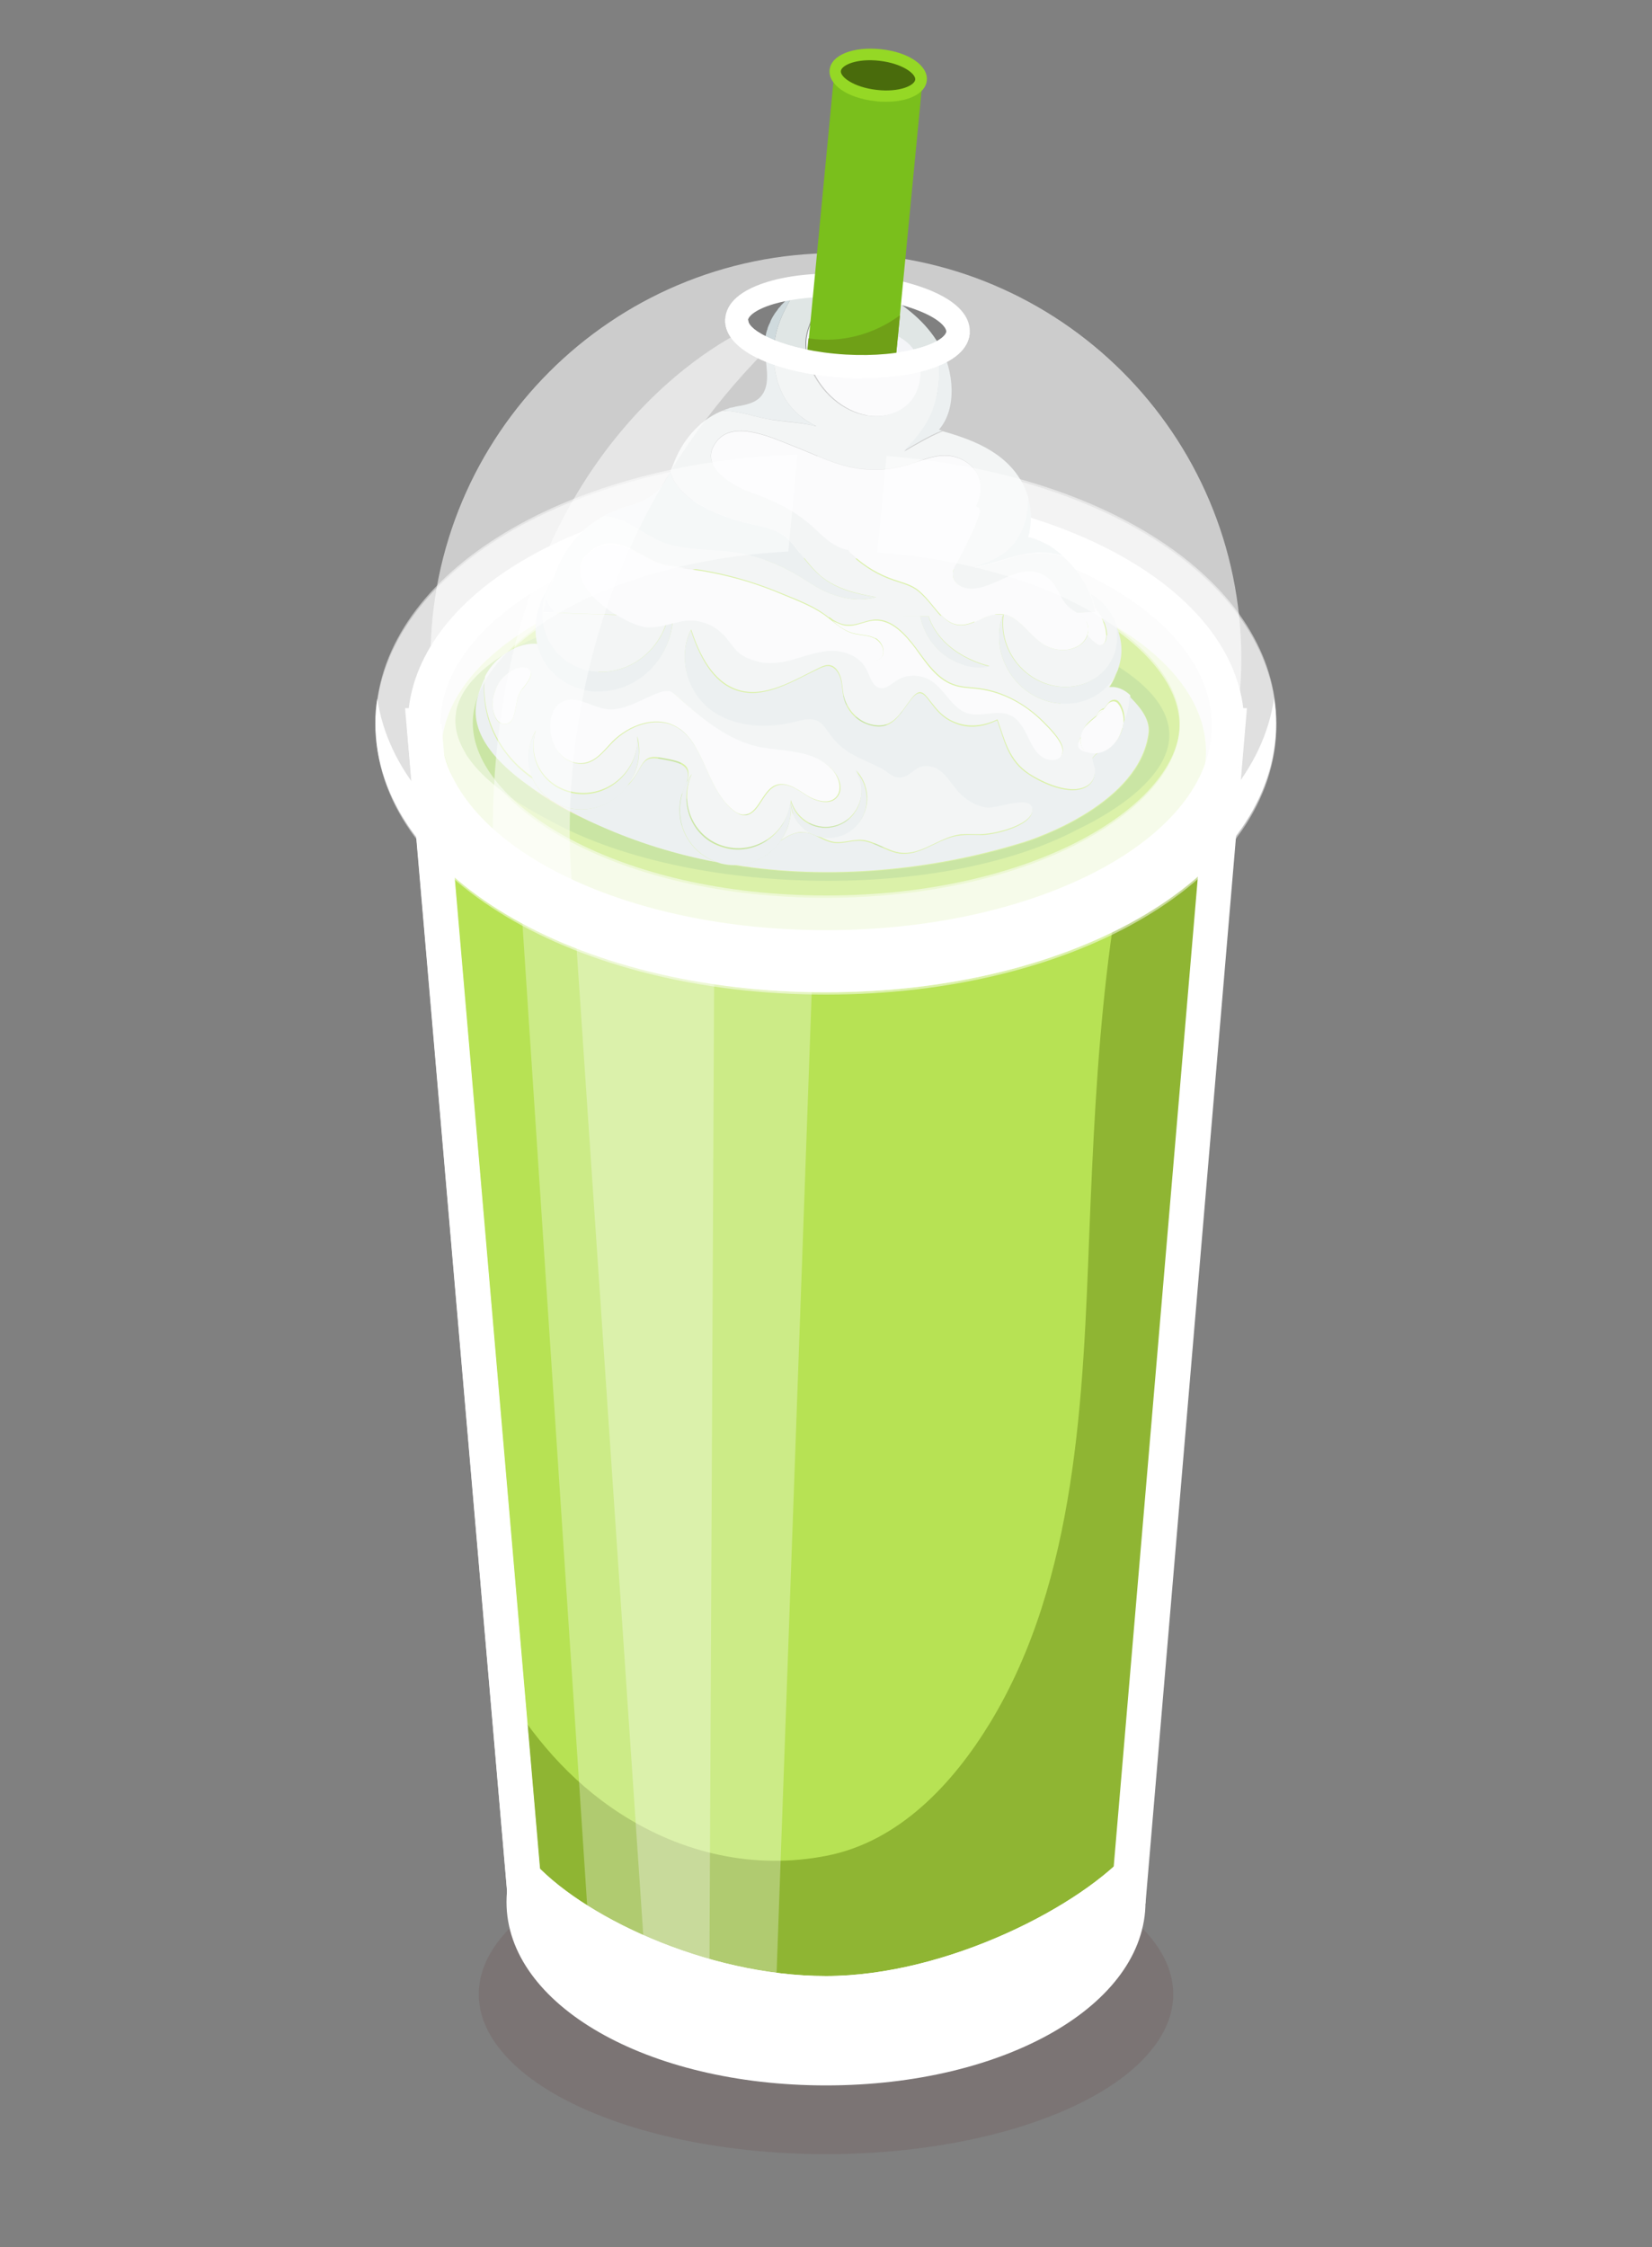 <?xml version="1.0" encoding="UTF-8"?>
<svg id="_圖層_1" data-name="圖層 1" xmlns="http://www.w3.org/2000/svg" viewBox="0 0 50 68">
  <rect x="0" y="0" width="50" height="68" fill="#808080" stroke="none"/>
  <defs>
    <style>
      .cls-1 {
        fill: #cfdadd;
      }

      .cls-1, .cls-2, .cls-3, .cls-4, .cls-5, .cls-6, .cls-7, .cls-8, .cls-9, .cls-10, .cls-11, .cls-12, .cls-13, .cls-14, .cls-15, .cls-16 {
        stroke-width: 0px;
      }

      .cls-2 {
        fill: #a5db29;
      }

      .cls-17 {
        opacity: .5;
      }

      .cls-18 {
        opacity: .6;
      }

      .cls-3 {
        fill: #95d825;
      }

      .cls-4 {
        fill: #6fa017;
      }

      .cls-19 {
        opacity: .2;
      }

      .cls-5 {
        fill: #500f0f;
      }

      .cls-6 {
        fill: #e8ac88;
      }

      .cls-20 {
        opacity: .3;
      }

      .cls-7 {
        fill: #f4f5f8;
      }

      .cls-8 {
        fill: #e0e6e5;
      }

      .cls-9 {
        fill: #d08558;
      }

      .cls-10 {
        fill: #e2e2e2;
      }

      .cls-11 {
        fill: #99673c;
      }

      .cls-21 {
        opacity: .1;
      }

      .cls-12 {
        fill: #496b0c;
      }

      .cls-13 {
        fill: #7abf1c;
      }

      .cls-14 {
        fill: #73a200;
      }

      .cls-15 {
        fill: #fff;
      }

      .cls-16 {
        fill: #dd9268;
      }
    </style>
  </defs>
  <g class="cls-21">
    <ellipse class="cls-5" cx="25" cy="60.35" rx="10.51" ry="4.84"/>
  </g>
  <g>
    <g>
      <g>
        <path class="cls-15" d="M25,63.11c-5.42,0-9.67-2.44-9.67-5.55s4.25-5.55,9.67-5.55,9.67,2.44,9.67,5.55-4.25,5.55-9.67,5.55ZM25,53.07c-4.67,0-8.62,2.06-8.62,4.5s3.95,4.5,8.62,4.5,8.62-2.06,8.62-4.5-3.95-4.5-8.62-4.5Z"/>
        <g>
          <polyline class="cls-2" points="15.93 57.93 12.83 21.95 37.17 21.95 33.94 58.18"/>
          <path class="cls-14" d="M35.06,21.95c-1.61,4.95-1.88,10.12-2.09,15.36-.19,4.9-.37,10.49-3,14.82-1.12,1.84-2.75,3.6-4.95,4.03-2.19.43-4.38-.07-6.25-1.28-1.56-1.01-2.65-2.34-3.56-3.82l.72,6.16,6.4,3.94,10.49-2.51,1.55-1.32,2.79-35.39h-2.1Z"/>
        </g>
        <g>
          <path class="cls-15" d="M25,59.8c-3.66,0-7.48-1.85-8.94-3.55-.55.65-.2.22-.2.98,0,2.77,4.09,5.02,9.14,5.02s9.14-2.25,9.14-5.02c0-.76.66-.63.1-1.28-1.46,1.71-5.58,3.85-9.24,3.85Z"/>
          <polygon class="cls-15" points="15.41 57.98 12.26 21.43 37.74 21.43 34.67 57.61 33.62 57.52 36.6 22.48 13.4 22.48 16.45 57.89 15.41 57.98"/>
          <path class="cls-10" d="M37.48,23.2l.04-1.56c-2.52-6.87-10.74-6.47-12.35-6.32-1.57-.14-9.39-.52-12.13,5.78,7.58,1.26,15.17,2.43,22.76,3.57.53-.53,1.09-1.01,1.68-1.47Z"/>
          <path class="cls-10" d="M37.48,23.2l.04-1.56c-2.52-6.87-10.74-6.47-12.35-6.32-1.57-.14-11.51,0-12.51,7.12,5.12,9.25,15.55,1.1,23.14,2.24.53-.53,1.09-1.01,1.68-1.47Z"/>
        </g>
      </g>
      <g>
        <g>
          <ellipse class="cls-2" cx="24.93" cy="22.74" rx="11.57" ry="5.86"/>
          <g>
            <path class="cls-13" d="M29.26,23.48c-.03.98-1.01,1.56-1.82,1.91-1.75.71-3.74.81-5.56.24-2.74-.9-2.74-3.38,0-4.29,1.82-.58,3.81-.47,5.56.24.81.35,1.78.93,1.82,1.91h0ZM29.26,23.48c-.05-.98-1.03-1.53-1.85-1.82-1.71-.54-3.67-.44-5.31.24-2.1.87-2.11,2.29,0,3.16,1.64.67,3.6.78,5.31.24.82-.29,1.8-.84,1.85-1.82h0Z"/>
            <path class="cls-13" d="M21.5,23.4c.23-1.79,3.85-2.05,5.21-1.51,1.94.64,1.94,2.39,0,3.03-1.36.54-4.98.28-5.21-1.52h0ZM21.5,23.4c.29,1.84,3.77,1.73,5.06,1.12,1.48-.61,1.49-1.63,0-2.23-1.28-.62-4.77-.72-5.06,1.12h0Z"/>
          </g>
        </g>
        <g class="cls-17">
          <path class="cls-15" d="M25,30.1c-7.64,0-13.63-3.58-13.63-8.15s5.99-8.15,13.63-8.15,13.63,3.58,13.63,8.15-5.99,8.15-13.63,8.15ZM25,16.73c-6.31,0-10.7,2.75-10.7,5.22s4.4,5.22,10.7,5.22,10.7-2.75,10.7-5.22-4.4-5.22-10.7-5.22Z"/>
        </g>
      </g>
      <g>
        <g>
          <g>
            <path class="cls-15" d="M25,59.8c-3.66,0-7.48-1.85-8.94-3.55-.55.65-.2.15-.2.91,0,2.77,4.09,5.02,9.14,5.02s9.14-2.25,9.14-5.02c0-.76.66-.56.1-1.21-1.46,1.71-5.58,3.85-9.24,3.85Z"/>
            <g>
              <line class="cls-15" x1="15.93" y1="57.97" x2="12.83" y2="21.95"/>
              <rect class="cls-15" x="13.86" y="21.88" width="1.05" height="36.15" transform="translate(-3.37 1.38) rotate(-4.92)"/>
            </g>
            <g class="cls-19">
              <path class="cls-15" d="M37.02,23c-.91,3.19-5.95,5.64-12.02,5.64-6.68,0-12.1-2.96-12.16-6.61h-.07l2.92,35.73c.01.23.03-1.42.06-1.2l.04.55s0,.09,0,.14c0,.18.02.36.05.53l.02.28h.05c.71,2.39,4.48,4.21,9.02,4.21,5.05,0,9.14-2.25,9.14-5.02h0s.03-.31.03-.31c.1-.74.46,0,.21-.66l2.71-33.26Z"/>
            </g>
          </g>
          <g>
            <g class="cls-20">
              <polygon class="cls-15" points="18.02 61.43 15.72 26.56 21.62 28.41 24.61 28.84 23.4 62.64 18.02 61.43"/>
            </g>
            <g class="cls-20">
              <polygon class="cls-15" points="19.69 61.83 17.35 27.2 21.62 28.41 21.46 62.11 19.69 61.83"/>
            </g>
          </g>
        </g>
        <path class="cls-15" d="M26.73,14.85l-.09.97c5.67.42,10.04,3.01,10.04,6.13,0,3.42-5.24,6.2-11.68,6.2s-11.68-2.78-11.68-6.2c0-3.23,4.68-5.89,10.62-6.17l.09-.98c-6.63.27-11.69,3.31-11.69,7.15s5.56,7.17,12.66,7.17,12.66-3.15,12.66-7.17c0-3.69-4.68-6.64-10.92-7.11Z"/>
      </g>
    </g>
    <g>
      <path class="cls-9" d="M15.04,23.82s0,0,0,0c.34.27.74.54,1.21.8-.47-.26-.87-.53-1.21-.8Z"/>
      <path class="cls-9" d="M32.55,25.13s.04-.02.06-.03c-.02.01-.04.02-.06.03Z"/>
      <path class="cls-16" d="M16.24,24.62c.1.05.19.11.3.16-.1-.05-.2-.11-.3-.16Z"/>
      <path class="cls-11" d="M32.61,25.1s0,0,0,0c.68-.33,1.23-.68,1.66-1.03-.43.35-.98.7-1.66,1.03Z"/>
      <path class="cls-13" d="M14.08,22.79c.21.34.53.69.96,1.03.33.27.74.54,1.21.8.1.05.19.11.3.16,4.12,2.34,11.82,2.53,16.01.35.02-.01.04-.02.06-.03.68-.33,1.23-.68,1.66-1.03.29-.24.52-.48.7-.72.83-1.12.37-2.21-1.11-3.16-.03.08-.05.15-.09.22-.05.14-.12.27-.2.4.01.01.02.02.04.03.17-.02.4.06.58.25.2.21.64.63.58,1.11-.27,2.09-3.32,3.18-3.93,3.35-2.63.8-5.72,1.11-8.62.64-.13,0-.26-.02-.39-.05-.04-.01-.08-.02-.12-.04-1.24-.23-2.44-.61-3.54-1.1-.3-.13-.59-.26-.87-.4-.51-.26-.93-.53-1.28-.8-2.2-1.56-1.58-2.65-1.38-3.17.01-.03.03-.06.04-.09.29-.6,1-1.07,1.61-.98-.02-.09-.04-.18-.05-.28-1.38.62-2.24,1.37-2.43,2.18t0,0s0,.03-.01.04c0,.03-.01.06-.01.08,0,0,0,0,0,.01-.06.39.04.8.3,1.22Z"/>
      <path class="cls-6" d="M16.85,24.32c-.07-.03-.14-.07-.2-.12-.24-.14-.45-.28-.64-.42.35.27.78.54,1.28.8.27.14.56.27.87.4-.45-.2-.89-.43-1.31-.67Z"/>
      <path class="cls-8" d="M19.04,15.31c-.1.02-.2.05-.29.09-.02,0-.05.02-.07.03.06-.02.12-.04.19-.06.06-.02.12-.04.17-.06Z"/>
      <path class="cls-8" d="M18.11,20.33c.92.04,1.74-.57,2.04-1.43-.17.04-.35.07-.52.07-.21,0-.58-.15-.94-.36-.63-.02-1.27-.04-1.91-.06-.11,0-.22,0-.33-.01h0c.02-.12.05-.25.08-.38,0,0,0,0,0,0h0c.07-.26.16-.53.23-.72-.11.2-.21.4-.29.6-.02.07-.03.13-.04.2-.19,1.11.57,2.06,1.68,2.11Z"/>
      <path class="cls-8" d="M33.49,19.22c0,.07,0,.14-.04.2-.03.06-.1.1-.17.09-.06,0-.11-.05-.16-.1-.07-.06-.13-.13-.2-.2-.05.15-.16.28-.3.35-.29.16-.69.14-1-.04-.44-.26-.73-.82-1.2-.92,0,0,0,0,0,0-.01,0-.03,0-.04,0-.01.08-.02.15-.02.23-.02.98.74,1.86,1.74,1.95.99.08,1.78-.64,1.73-1.59,0-.08-.02-.17-.03-.25,0,.02.01.03.02.05-.07-.21-.18-.42-.32-.6-.13-.17-.3-.31-.49-.42.06.15.1.29.13.43.22.22.36.53.37.83Z"/>
      <path class="cls-8" d="M32.09,21.29c-1.06-.08-1.87-1.02-1.85-2.06,0-.23.05-.44.12-.63-.1,0-.21,0-.31,0-.19.05-.37.14-.55.22-.47.21-.75.07-1-.19-.13,0-.27,0-.4,0,.41,1.23,1.85,1.52,1.85,1.52-.25.04-.52.04-.78-.04-.69-.2-1.18-.79-1.32-1.47-.92.02-1.84.02-2.75.03.03.03.07.05.1.08.15.09.3.16.48.16.28.01.54-.15.82-.16.49-.02.9.42,1.22.85.32.43.64.92,1.13,1.1.26.1.54.09.81.13.69.09,1.37.46,1.9.98.19.19.61.6.61.88,0,.34-.42.35-.66.16-.2-.16-.3-.39-.41-.62-.11-.22-.23-.46-.45-.58-.42-.25-.93.06-1.38-.1-.43-.15-.65-.65-1.01-.93-.33-.25-.79-.27-1.12-.05-.16.11-.32.27-.51.22-.22-.06-.29-.35-.4-.57-.22-.42-.7-.58-1.14-.55-.43.03-.84.21-1.27.31-.38.09-.8.1-1.12-.09-.13-.05-.25-.12-.36-.22-.17-.15-.29-.36-.44-.53-.26-.28-.62-.43-.99-.42-.18,0-.36.05-.55.09-.11,1.19-1.13,2.13-2.31,2.07-.88-.04-1.56-.62-1.76-1.39-.61-.08-1.32.39-1.61.98-.14,1.19.43,2.36,1.45,3.05-.12-.26-.16-.56-.11-.86.03-.2.1-.39.2-.56-.02.07-.04.14-.05.22-.14.84.47,1.6,1.36,1.67.89.07,1.67-.61,1.76-1.48,0-.08,0-.15,0-.23.05.19.07.39.05.6-.03.33-.16.64-.36.89.12-.11.21-.23.3-.38.19-.32.25-.54.67-.47.18.03.5.08.66.16.26.12.25.31.2.55.04-.07.08-.14.13-.21-.03.07-.06.14-.08.22-.25.86.23,1.76,1.1,1.98.87.22,1.76-.34,1.95-1.22.01-.06.02-.13.03-.19,0-.01,0-.03,0-.04,0,0,0,.01,0,.02,0,0,0-.01,0-.02,0,.01,0,.03,0,.04.01.04.02.08.04.12.23.58.89.85,1.45.6.56-.25.8-.93.55-1.49-.02-.05-.05-.1-.08-.14.1.1.18.22.24.35.27.6.02,1.31-.58,1.58-.29.13-.61.13-.89.02.18.08.34.18.53.22.31.06.6-.08.92-.05.39.05.72.32,1.11.38.63.1,1.16-.44,1.78-.54.24-.04.49,0,.74-.02.36-.01,1.44-.26,1.5-.71.09-.58-1.09-.08-1.38-.12-.41-.06-.73-.29-.97-.62-.26-.34-.49-.69-.95-.63-.27.03-.42.32-.69.34-.25.01-.37-.17-.58-.28-.61-.31-1.13-.43-1.55-1.03-.1-.15-.2-.31-.35-.39-.21-.12-.47-.05-.7.01-.86.22-1.84.17-2.55-.35-.72-.52-1.04-1.59-.61-2.41.25.76.65,1.57,1.4,1.82.83.27,1.69-.28,2.47-.66.1-.05.22-.1.33-.08.17.03.28.21.33.38.05.18.05.37.09.55.09.38.37.7.72.83.75.25.97-.3,1.34-.77.29-.36.4-.09.65.21.17.22.35.39.6.5.48.21.93.13,1.34-.06.22.61.34,1.23.96,1.64.42.27,1.22.64,1.71.39.22-.11.3-.32.29-.56-.03-.1-.06-.2-.08-.31,0,0,0,0,0,0,.05-.07.12-.13.19-.19-.04,0-.07.01-.11.01-.06,0-.12,0-.17-.02-.01,0-.03,0-.04,0-.37-.06-.34-.25-.2-.47.02-.13.08-.27.17-.36.08-.09.18-.17.28-.25.05-.1.13-.2.23-.22.02-.02.03-.04.05-.06.04-.05.08-.11.13-.15.05-.04.13-.06.2-.03.05.02.08.07.11.11.1.17.14.36.12.55.12-.25.18-.52.18-.81,0,0,0,0,0,0-.18-.18-.41-.26-.58-.25-.02,0-.04,0-.06,0,0-.01.02-.03.03-.04.08-.12.14-.26.2-.4-.29.57-.93.95-1.68.89ZM15.81,20.85c-.19.24-.17.51-.25.78-.03.09-.06.19-.14.24-.09.06-.22.05-.3,0-.08-.06-.13-.15-.16-.24-.08-.25-.06-.54.05-.79.04-.1.1-.19.16-.27.14-.18.52-.44.75-.35.33.13.03.46-.11.64ZM22.94,22.61c.4.09.82.1,1.22.18.41.08.82.24,1.09.57.17.21.27.53.1.75-.21.28-.65.15-.94-.04-.29-.19-.63-.43-.94-.28-.4.18-.51.9-.95.88-.12,0-.22-.07-.32-.14-.84-.67-.87-2.1-1.77-2.55-.59-.3-1.37-.03-1.87.47-.23.23-.44.52-.75.63-.39.13-.81-.11-.98-.44-.32-.61-.18-1.65.75-1.41.27.07.52.22.81.25.55.06,1.05-.33,1.58-.5.09-.03.2-.06.29-.04.12.02.21.11.3.19.69.63,1.46,1.29,2.4,1.5Z"/>
      <path class="cls-8" d="M24,24.63c-.03-.07-.05-.15-.06-.23,0,.14,0,.28-.04.42-.05.23-.14.43-.27.61.19-.12.39-.24.62-.25.13,0,.25.03.36.07-.27-.12-.49-.34-.61-.63Z"/>
      <path class="cls-1" d="M34,21.89s-.01.08-.02.12c-.03.14-.1.29-.2.42-.13.17-.31.31-.53.34-.08.06-.15.12-.19.19,0,0,0,0,0,0,.02.1.05.21.08.31.01.24-.07.45-.29.56-.49.25-1.29-.11-1.71-.39-.63-.4-.74-1.02-.96-1.64-.42.2-.87.28-1.34.06-.25-.11-.43-.28-.6-.5-.24-.3-.36-.57-.65-.21-.38.48-.6,1.03-1.34.77-.35-.12-.64-.45-.72-.83-.04-.18-.04-.37-.09-.55-.05-.18-.17-.35-.33-.38-.11-.02-.22.03-.33.08-.78.37-1.64.93-2.47.66-.75-.24-1.15-1.06-1.4-1.82-.42.81-.1,1.88.61,2.41.71.52,1.69.57,2.55.35.23-.06.49-.13.7-.01.15.08.24.25.35.39.42.6.95.72,1.55,1.03.21.11.33.29.58.28.27-.01.42-.3.69-.34.46-.06.69.29.95.63.24.32.57.55.97.62.29.05,1.47-.46,1.38.12-.06.45-1.14.7-1.5.71-.25,0-.49-.02-.74.02-.62.09-1.15.63-1.78.54-.39-.06-.72-.33-1.11-.38-.31-.04-.61.11-.92.05-.19-.04-.36-.14-.53-.22-.02,0-.03-.01-.05-.02-.11-.05-.23-.08-.36-.07-.23,0-.43.13-.62.25-.32.46-.85.74-1.42.73,2.9.47,5.98.16,8.62-.64.62-.17,3.67-1.26,3.93-3.35.06-.48-.38-.9-.58-1.11,0,0,0,0,0,0,0,.29-.07.56-.18.81Z"/>
      <path class="cls-1" d="M20.65,24.02c.04-.12.09-.24.14-.35.06-.24.06-.42-.2-.55-.16-.08-.48-.13-.66-.16-.42-.07-.47.15-.67.47-.09.15-.18.27-.3.38-.35.45-.91.73-1.51.68-.22-.02-.42-.08-.61-.17.42.24.85.47,1.31.67,1.1.49,2.3.87,3.54,1.1-.85-.29-1.31-1.2-1.05-2.07Z"/>
      <path class="cls-1" d="M16.12,23.57c-1.02-.7-1.59-1.86-1.45-3.05-.01.03-.03.06-.04.09-.2.52-.82,1.61,1.38,3.17.19.14.41.28.64.42-.23-.16-.42-.38-.53-.63Z"/>
      <path class="cls-1" d="M16.65,24.2c.06.04.13.08.2.12.18.09.39.15.61.17.6.05,1.17-.23,1.51-.68.19-.25.32-.56.36-.89.02-.21,0-.41-.05-.6,0,.07,0,.15,0,.23-.09.87-.87,1.55-1.76,1.48-.88-.07-1.5-.83-1.36-1.67.01-.08.03-.15.05-.22-.1.17-.17.36-.2.56-.05.31,0,.6.11.86.11.25.3.47.53.63Z"/>
      <path class="cls-1" d="M18.04,20.92c1.17.06,2.2-.89,2.31-2.07-.06.02-.13.03-.19.05-.3.86-1.13,1.47-2.04,1.43-1.11-.05-1.87-1.01-1.68-2.11.01-.07.03-.13.04-.2,0-.03.02-.06.02-.09-.12.23-.21.48-.26.75-.03.2-.04.39-.02.58.01.1.03.19.05.28.2.77.88,1.34,1.76,1.39Z"/>
      <path class="cls-1" d="M23.92,24.21s0,.01,0,.02c0,0,0,.01,0,.02,0-.01,0-.03,0-.04Z"/>
      <path class="cls-1" d="M23.63,25.44c.12-.18.22-.39.27-.61.03-.14.04-.28.04-.42,0-.05-.02-.11-.02-.16,0,.06-.01.13-.03.19-.19.88-1.08,1.45-1.95,1.22-.87-.22-1.35-1.12-1.1-1.98.02-.08.05-.15.08-.22-.05.07-.09.13-.13.21-.06.11-.11.23-.14.35-.26.87.2,1.78,1.05,2.07.04.01.08.03.12.04.13.03.26.05.39.05.57,0,1.1-.27,1.42-.73Z"/>
      <path class="cls-1" d="M24,24.63c.12.29.34.51.61.63.02,0,.03.01.05.02.28.11.59.11.89-.02.6-.27.84-.98.58-1.58-.06-.14-.14-.25-.24-.35.03.05.05.09.08.14.25.57.02,1.24-.55,1.49-.56.25-1.22-.02-1.45-.6-.02-.04-.03-.08-.04-.12,0,0,0-.01,0-.02,0,0,0-.01,0-.02,0,.01,0,.03,0,.04,0,.05,0,.11.02.16.01.08.03.15.06.23Z"/>
      <path class="cls-1" d="M33.81,19.19c.05.95-.74,1.68-1.73,1.59-.99-.08-1.76-.97-1.74-1.95,0-.08,0-.16.02-.23,0,0,0,0,0,0-.07.19-.12.4-.12.63-.02,1.04.79,1.98,1.85,2.06.74.06,1.39-.31,1.68-.89.04-.07.07-.14.09-.22.06-.18.09-.38.08-.59-.01-.21-.06-.41-.14-.61,0-.02-.01-.03-.02-.05.02.08.03.17.03.25Z"/>
      <path class="cls-1" d="M29.17,20.13c.27.08.53.09.78.04,0,0-1.44-.29-1.85-1.52-.08,0-.17,0-.25,0,.14.68.63,1.27,1.32,1.47Z"/>
      <path class="cls-7" d="M32.87,18.8c.08.13.09.28.04.42.07.07.13.14.2.2.05.04.1.09.16.1.07.01.14-.03.17-.09.03-.06.04-.13.04-.2,0-.29-.15-.61-.37-.83,0,.04.02.08.02.11-.19,0-.39.02-.58.02.12.08.24.15.31.27Z"/>
      <path class="cls-7" d="M33.17,21.69c.08-.07.16-.14.23-.22-.11.01-.18.12-.23.22Z"/>
      <path class="cls-7" d="M32.72,22.3c-.13.21-.16.41.2.47.01,0,.03,0,.04,0-.22-.06-.28-.27-.25-.47Z"/>
      <path class="cls-7" d="M33.98,22.02s.01-.08.02-.12c.02-.19-.02-.38-.12-.55-.03-.04-.06-.09-.11-.11-.07-.03-.14-.01-.2.03-.05.04-.09.1-.13.15-.02.02-.03.04-.05.06-.07.08-.15.15-.23.22-.1.08-.19.16-.28.25-.09.09-.15.23-.17.36-.03.2.03.41.25.47.05.01.1.02.17.02.04,0,.08,0,.11-.01.22-.04.4-.17.53-.34.1-.13.16-.27.2-.42Z"/>
      <path class="cls-7" d="M15.92,20.21c-.23-.09-.61.17-.75.35-.07.08-.12.18-.16.27-.11.26-.14.54-.05.79.03.09.08.18.16.24.08.06.21.07.3,0,.08-.05.12-.15.14-.24.08-.27.06-.54.25-.78.14-.17.43-.51.11-.64Z"/>
      <path class="cls-7" d="M26.5,19.31c.18.1.31.37.2.55-.08.12-.24.15-.38.11-.14-.03-.26-.12-.39-.18-.57-.27-1.22-.07-1.82.09-.46.12-.99.2-1.42.04.33.19.75.17,1.12.09.43-.1.84-.28,1.27-.31.43-.03.92.13,1.14.55.11.21.17.51.4.57.19.05.35-.12.51-.22.33-.22.79-.2,1.12.05.36.27.58.78,1.01.93.45.15.96-.15,1.38.1.21.12.34.36.45.58.11.22.21.46.41.62.24.19.65.18.66-.16,0-.28-.42-.69-.61-.88-.53-.53-1.21-.89-1.9-.98-.27-.04-.55-.03-.81-.13-.5-.18-.82-.67-1.13-1.1-.32-.43-.73-.87-1.22-.85-.28,0-.54.17-.82.16-.17,0-.32-.08-.48-.16.21.18.41.34.72.4.2.04.41.04.59.14Z"/>
      <path class="cls-7" d="M20.24,20.92c-.09-.02-.19,0-.29.04-.52.18-1.03.56-1.58.5-.28-.03-.53-.18-.81-.25-.93-.24-1.07.81-.75,1.41.18.34.6.57.98.44.31-.1.52-.39.75-.63.51-.5,1.28-.77,1.87-.47.91.45.94,1.88,1.77,2.55.09.07.2.14.32.14.44.02.55-.7.95-.88.31-.14.65.09.94.28.29.19.73.32.94.04.16-.22.06-.54-.1-.75-.27-.33-.68-.5-1.09-.57-.4-.08-.82-.09-1.22-.18-.94-.22-1.7-.87-2.4-1.5-.09-.08-.18-.16-.3-.19Z"/>
      <path class="cls-8" d="M20.17,14.49s.01-.02.02-.03c0,.01-.01.02-.02.03Z"/>
      <path class="cls-8" d="M20.23,14.37s0-.02.01-.02c0,0,0,.02-.01.02Z"/>
      <path class="cls-8" d="M31.3,16.29s.07.02.1.04c-.03-.01-.07-.03-.1-.04Z"/>
      <path class="cls-8" d="M31.17,16.24s.06.02.09.03c-.03-.01-.06-.02-.09-.03Z"/>
      <path class="cls-8" d="M31.12,16.23s.03-.08.04-.13c-.01.04-.02.08-.04.13Z"/>
      <path class="cls-8" d="M31.19,15.95s-.01.09-.02.13c0-.04.02-.08.02-.13Z"/>
      <path class="cls-8" d="M20.11,14.6s.01-.02.02-.03c0,.01-.01.02-.02.03Z"/>
      <path class="cls-8" d="M31.55,16.4s.08.04.12.06c-.04-.02-.08-.04-.12-.06Z"/>
      <path class="cls-8" d="M31.43,16.34s.07.03.11.05c-.04-.02-.07-.03-.11-.05Z"/>
      <path class="cls-8" d="M31.68,16.46s.08.05.12.07c-.04-.03-.08-.05-.12-.07Z"/>
      <path class="cls-8" d="M22.39,12.29c-.08.01-.16.03-.24.05-.05,0-.09.02-.14.04.05-.01.09-.03.14-.04.08-.02.16-.03.24-.05Z"/>
      <path class="cls-8" d="M16.45,18.53h0c.02-.12.05-.25.08-.38-.04.13-.07.26-.08.38Z"/>
      <path class="cls-8" d="M16.78,18.54c.64.02,1.28.05,1.91.06-.11-.06-.22-.13-.32-.21-.66-.48-1.15-1.16-.54-1.68.73-.64,1.41.03,2.03.29.3.12.63.15.96.19.97.12,1.92.38,2.83.76.41.17.9.35,1.27.61.06.04.11.08.16.12.92,0,1.83-.01,2.75-.03.08,0,.17,0,.25,0,.13,0,.27,0,.4,0-.21-.22-.4-.51-.67-.74-.22-.19-.5-.25-.76-.34-.45-.15-.87-.4-1.22-.72-.06-.06-.13-.13-.15-.21-.16-.04-.31-.1-.45-.18-.26-.15-.47-.38-.69-.58-.54-.47-1.16-.76-1.79-.98-.47-.16-1.7-.77-1.05-1.56.53-.67,1.77-.05,2.35.17.54.21,1.07.48,1.64.61.57.13,1.16.12,1.72-.04.4-.11.78-.3,1.19-.3.41,0,.88.24,1.04.7.1.3.03.61-.12.86.04,0,.08.02.11.06.04.06.02.13,0,.19-.19.51-.42,1-.68,1.47-.06.11-.13.23-.11.36.02.23.26.38.47.41.8.08,1.6-.94,2.41-.32.29.22.33.59.6.85.03.03.05.05.08.07.05.04.11.07.16.11.19,0,.38-.02.58-.02,0-.04-.01-.08-.02-.11-.03-.14-.07-.29-.13-.43-.02-.06-.05-.12-.08-.18-.25-.51-.65-.95-1.11-1.24.13.08.25.18.37.28-.24-.08-.49-.11-.72-.1-.71.02-1.34.35-2.01.45.56-.19,1.11-.38,1.44-1.02.17-.32.25-.7.24-1.09.08.29.11.6.07.89.06-.44-.02-.93-.24-1.34-.53-.99-1.59-1.35-2.52-1.61.03,0,.07.02.1.03-.39.16-.78.39-1.16.61.44-.45.84-.93.98-1.64.11-.52.11-1.13,0-1.71-.44-.69-1.09-1.14-1.73-1.51-.28-.16-.56-.31-.79-.55-.23-.24-.4-.61-.36-.98-.2.68-.76,1.08-1.26,1.47-.06.05-.12.09-.18.14-.37.62-.69,1.25-.6,2.13.07.66.32,1.2.79,1.58.15.12.32.22.49.31-.03,0-.06-.01-.09-.02-.47-.11-.97-.11-1.44-.21-.41-.08-.8-.22-1.21-.24-.03,0-.07,0-.1,0,.05-.02.09-.03.14-.05-.63.19-1.21.73-1.53,1.43-.07.14-.12.3-.19.45.23.93,1.66,1.41,2.37,1.58.49.12.94.16,1.31.59.29.33.53.7.86.99.49.41,1.09.54,1.69.65-.64.19-1.38-.03-1.95-.4-.72-.47-1.37-.79-2.19-.93-.84-.14-1.79-.03-2.56-.44-.52-.27-.94-.63-1.52-.7.01,0,.03-.01.04-.02.11-.05.23-.1.34-.14-.11.04-.23.09-.34.14-.64.31-1.2.93-1.48,1.64-.02.04-.05.11-.08.21-.07.19-.16.45-.23.72.06.15.15.28.24.4ZM24.54,11.12c-.1-.24-.17-.5-.16-.77.01-.27.11-.52.21-.75.1-.23.57-1.49.79-1.33.09.07.13.21.17.33.16.51.47.94.87,1.2.44.28.99.38,1.27.87.27.46.16,1.13-.17,1.5-.33.37-.84.48-1.31.4-.72-.13-1.37-.69-1.69-1.45Z"/>
      <path class="cls-8" d="M30.05,18.61c.1,0,.21,0,.31,0,0,0,0,0,0,0,.01,0,.03,0,.04,0-.12-.03-.24-.02-.36.01Z"/>
      <path class="cls-1" d="M21.97,12.43c.41.02.81.16,1.21.24.48.09.97.09,1.44.21.03,0,.06.01.09.02-.17-.09-.34-.18-.49-.31-.47-.38-.72-.92-.79-1.58-.09-.87.23-1.51.6-2.13,0,0,0,0,0,0-.02.01-.03.03-.05.04-.01.01-.02.02-.04.03-.02.01-.03.03-.05.04-.01.01-.03.02-.04.04-.02.01-.03.03-.04.04-.01.01-.03.03-.04.04-.01.01-.03.03-.04.04-.01.01-.03.03-.04.04-.01.01-.03.03-.04.04-.01.02-.03.03-.04.05-.01.01-.02.03-.04.04-.01.02-.03.04-.04.06,0,.01-.02.02-.03.04-.02.03-.05.06-.07.1,0,.01-.01.02-.02.03-.01.02-.03.05-.04.07,0,.01-.02.03-.02.04-.01.02-.02.04-.03.06,0,.02-.01.03-.02.05,0,.02-.02.04-.03.06,0,.02-.01.03-.02.05,0,.02-.02.04-.02.07,0,.02-.01.03-.02.05,0,.02-.01.05-.02.07,0,.02,0,.03-.01.05,0,.03-.01.05-.02.08,0,.01,0,.03,0,.04,0,.04-.01.08-.01.13,0,0,0,0,0,0,0,.03,0,.07,0,.1,0,.52.2,1.1-.09,1.49-.16.21-.4.27-.65.32-.08.01-.16.03-.24.05-.05,0-.09.02-.14.04,0,0,0,0,0,0-.05.01-.09.03-.14.05.03,0,.07,0,.1,0Z"/>
      <path class="cls-1" d="M18.29,15.6c.58.07,1.01.43,1.52.7.77.41,1.72.29,2.56.44.82.14,1.47.46,2.19.93.57.37,1.31.59,1.95.4-.6-.1-1.2-.23-1.69-.65-.34-.29-.58-.66-.86-.99-.37-.43-.82-.47-1.31-.59-.71-.17-2.14-.65-2.37-1.58-.01.03-.03.07-.04.1,0,0,0,.02-.01.02-.01.03-.03.06-.04.08,0,.01-.01.02-.02.03-.01.03-.03.05-.04.08,0,.01-.01.02-.02.03-.02.04-.05.07-.07.1-.25.33-.62.48-1,.61-.06.02-.12.04-.17.06-.06.02-.12.04-.19.06,0,0,0,0,0,0-.11.04-.23.09-.34.14-.01,0-.03.01-.04.02Z"/>
      <path class="cls-1" d="M16.53,18.14h0s0,0,0,0c-.04.13-.07.26-.08.38.11,0,.22,0,.33.01-.1-.12-.18-.25-.24-.4Z"/>
      <path class="cls-1" d="M31.12,15.06c0,.39-.07.76-.24,1.09-.33.64-.87.83-1.44,1.02.67-.1,1.3-.43,2.01-.45.23,0,.47.03.72.1-.12-.1-.24-.2-.37-.28,0,0,0,0,0,0-.04-.03-.08-.05-.12-.07,0,0,0,0,0,0-.04-.02-.08-.04-.12-.06,0,0-.01,0-.02-.01-.04-.02-.07-.03-.11-.05,0,0-.02,0-.03-.01-.03-.01-.07-.03-.1-.04-.01,0-.03,0-.04-.01-.03-.01-.06-.02-.09-.03-.02,0-.03,0-.05-.01.01-.04.02-.08.04-.13,0,0,0-.02,0-.03,0-.04.02-.08.02-.13,0,0,0,0,0,0,.04-.29.02-.6-.07-.89Z"/>
      <path class="cls-1" d="M28.34,12c-.14.71-.54,1.19-.98,1.64.38-.22.77-.46,1.16-.61-.03,0-.07-.02-.1-.03.55-.63.46-1.77.02-2.55,0,0,0,0,0,0-.03-.05-.06-.1-.09-.15,0,0,0,0,0,0,.1.58.1,1.19,0,1.71Z"/>
      <path class="cls-7" d="M26.23,12.57c.47.08.97-.03,1.31-.4.33-.37.44-1.04.17-1.5-.28-.5-.84-.6-1.27-.87-.4-.25-.72-.69-.87-1.2-.04-.12-.08-.26-.17-.33-.22-.16-.7,1.1-.79,1.33-.1.24-.2.49-.21.75-.01.27.06.53.16.77.32.76.97,1.32,1.69,1.45Z"/>
      <path class="cls-7" d="M25.69,16.53c.03-.1.13-.14.22-.16.62-.13,1.3.1,1.9-.11.6-.21,1.03-.84,1.65-.91.02,0,.04,0,.06,0,.15-.25.22-.57.12-.86-.15-.46-.62-.7-1.04-.7-.41,0-.79.19-1.19.3-.56.16-1.15.17-1.72.04-.57-.13-1.1-.4-1.64-.61-.58-.22-1.82-.84-2.35-.17-.64.79.58,1.4,1.05,1.56.63.22,1.25.51,1.79.98.23.2.44.43.69.58.14.09.29.15.45.18,0-.03-.01-.07,0-.11Z"/>
      <path class="cls-7" d="M29.5,18.83c.18-.08.36-.18.55-.22.12-.03.23-.04.36-.01,0,0,0,0,0,0,.47.1.76.66,1.2.92.32.18.71.2,1,.04.14-.07.25-.2.3-.35.05-.13.04-.28-.04-.42-.08-.12-.19-.19-.31-.27-.05-.03-.11-.07-.16-.11-.03-.02-.06-.05-.08-.07-.27-.26-.31-.64-.6-.85-.81-.62-1.61.4-2.41.32-.21-.02-.46-.17-.47-.41-.01-.13.05-.25.11-.36.26-.47.49-.96.68-1.47.02-.06.04-.13,0-.19-.03-.04-.07-.05-.11-.06-.02,0-.04,0-.06,0-.62.07-1.05.7-1.65.91-.6.21-1.27-.02-1.9.11-.09.02-.19.06-.22.16-.01.04,0,.07,0,.11.02.08.08.16.15.21.36.33.78.57,1.22.72.26.09.54.15.76.34.27.23.46.53.67.74.25.25.53.4,1,.19Z"/>
      <path class="cls-7" d="M21.88,19.19c.16.17.28.37.44.53.11.1.23.17.36.22.43.16.96.08,1.42-.04.61-.16,1.25-.36,1.82-.09.13.06.25.14.39.18.14.03.3,0,.38-.11.12-.18-.01-.44-.2-.55-.18-.1-.39-.1-.59-.14-.3-.06-.5-.23-.72-.4-.03-.03-.07-.05-.1-.08-.05-.04-.11-.08-.16-.12-.38-.26-.86-.44-1.27-.61-.92-.39-1.87-.64-2.83-.76-.33-.04-.66-.07-.96-.19-.62-.26-1.3-.92-2.03-.29-.6.52-.12,1.2.54,1.68.1.08.21.15.32.21.37.22.73.36.94.36.18,0,.35-.03.52-.07.06-.01.13-.03.19-.05.18-.04.36-.09.55-.09.37,0,.73.15.99.42Z"/>
    </g>
    <g>
      <g>
        <g>
          <g class="cls-17">
            <path class="cls-15" d="M26.83,13.8l-.28,2.92c5.47.4,9.16,2.9,9.16,5.16,0,2.47-4.4,5.22-10.7,5.22s-10.7-2.75-10.7-5.22c0-2.32,3.87-4.88,9.55-5.19l.28-2.94c-7.22.26-12.77,3.74-12.77,8.13s5.99,8.15,13.63,8.15,13.63-3.58,13.63-8.15c0-4.2-5.06-7.56-11.81-8.08Z"/>
          </g>
          <path class="cls-15" d="M25,28.55c-7.23,0-12.97-3.2-13.58-7.41-.04.24-.06.49-.06.74,0,4.57,5.99,8.15,13.63,8.15s13.63-3.58,13.63-8.15c0-.25-.02-.5-.06-.74-.61,4.21-6.35,7.41-13.58,7.41Z"/>
        </g>
        <g>
          <g class="cls-17">
            <path class="cls-15" d="M23.19,10.58c-.36-.16-.63-.34-.77-.53-1.19.6-7.75,4.43-7.5,15.83l2.44,1.25s-1.45-9.19,5.84-16.55Z"/>
          </g>
          <g class="cls-18">
            <path class="cls-15" d="M25.3,7.66c-6.78,0-12.27,5.5-12.27,12.27s5.5,8.64,12.27,8.64,12.27-1.86,12.27-8.64-5.5-12.27-12.27-12.27ZM25.57,11.08c-1.85-.11-3.32-.74-3.28-1.41.04-.67,1.57-1.13,3.42-1.03,1.85.11,3.32.74,3.28,1.41-.04.67-1.57,1.13-3.42,1.03Z"/>
          </g>
          <path class="cls-15" d="M26.1,11.45c-.18,0-.36,0-.54-.02-1.84-.1-3.67-.75-3.61-1.78.02-.34.26-.81,1.28-1.12.68-.21,1.58-.29,2.51-.24.94.05,1.81.24,2.47.52.98.42,1.16.92,1.14,1.26-.02.34-.26.81-1.28,1.12-.55.17-1.24.25-1.97.25ZM25.18,8.98c-.66,0-1.28.08-1.76.22-.61.18-.78.4-.78.49-.02.31,1.09.93,2.95,1.04.86.05,1.66-.03,2.27-.21.61-.18.78-.4.78-.49,0-.09-.14-.33-.72-.58-.58-.25-1.38-.42-2.23-.46-.17,0-.34-.01-.51-.01Z"/>
        </g>
      </g>
      <g>
        <path class="cls-13" d="M27.09,11.06l.81-8.39c.07-.74-.59-.86-1.33-.93-.74-.07-1.27-.06-1.34.68l-.82,8.57c.9.04,1.79.07,2.69.08Z"/>
        <path class="cls-4" d="M24.47,10.24l-.07.74c.9.04,1.79.07,2.69.08l.15-1.52c-.79.58-1.77.85-2.77.7Z"/>
        <path class="cls-15" d="M26.1,11.45c-.18,0-.36,0-.54-.02-1.84-.1-3.67-.75-3.61-1.78l.7.04c-.02.31,1.09.93,2.95,1.04.86.05,1.66-.03,2.27-.21.61-.18.78-.4.78-.49l.7.04c-.02.34-.26.81-1.28,1.12-.55.17-1.24.25-1.97.25Z"/>
        <g>
          <path class="cls-12" d="M25.28,2.13c-.04.34.51.68,1.23.76s1.33-.13,1.37-.47c.04-.34-.51-.68-1.23-.76s-1.33.13-1.37.47Z"/>
          <path class="cls-3" d="M26.82,3.08c-.11,0-.22,0-.33-.02-.84-.09-1.43-.5-1.38-.95h0c.05-.45.72-.71,1.56-.62.84.09,1.43.5,1.38.95-.04.39-.55.64-1.23.64ZM25.45,2.15c-.02.18.39.49,1.08.57.69.08,1.15-.13,1.17-.31s-.39-.49-1.08-.57c-.69-.08-1.15.13-1.17.31h0Z"/>
        </g>
      </g>
    </g>
  </g>
</svg>
